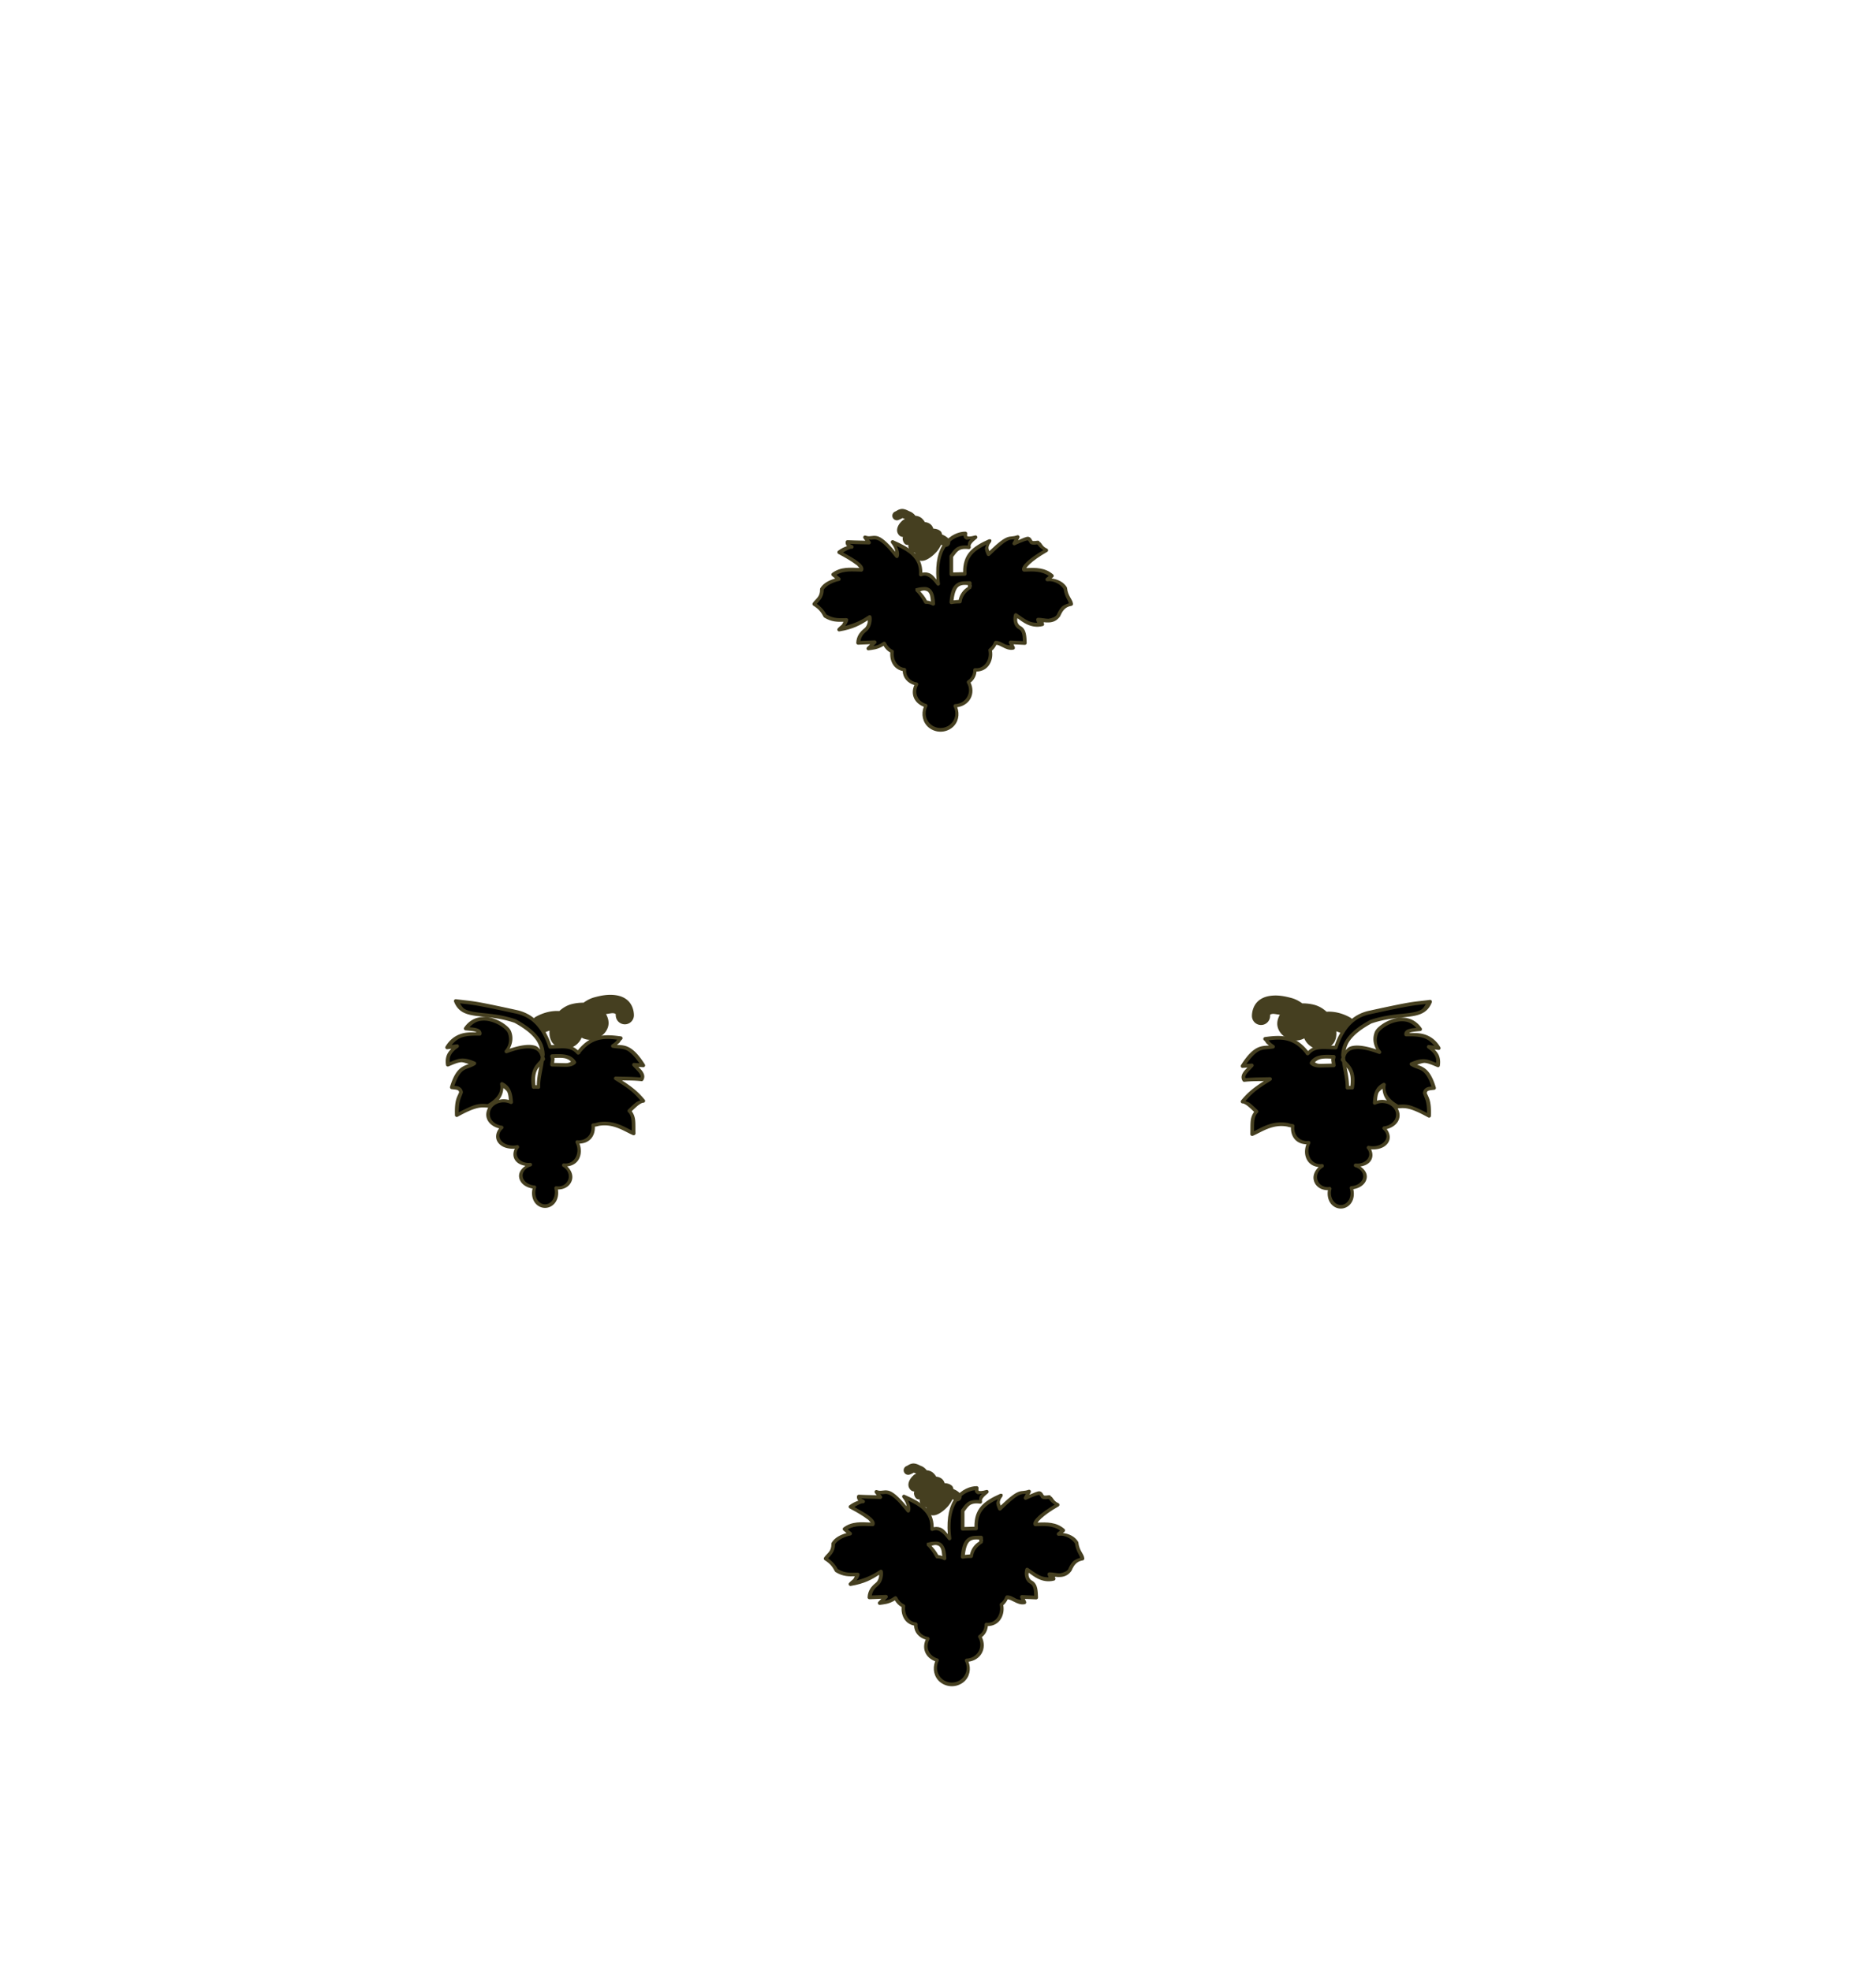 <?xml version="1.0" encoding="UTF-8" standalone="no"?>
<!-- Created with Inkscape (http://www.inkscape.org/) -->

<svg
   version="1.1"
   id="svg1"
   width="413"
   height="434"
   viewBox="0 0 413 434"
   sodipodi:docname="grapes.svg"
   inkscape:version="1.3.2 (091e20ef0f, 2023-11-25)"
   xmlns:inkscape="http://www.inkscape.org/namespaces/inkscape"
   xmlns:sodipodi="http://sodipodi.sourceforge.net/DTD/sodipodi-0.dtd"
   xmlns:xlink="http://www.w3.org/1999/xlink"
   xmlns="http://www.w3.org/2000/svg"
   xmlns:svg="http://www.w3.org/2000/svg">
  <defs
     id="defs1">
    <linearGradient
       id="swatch9"
       inkscape:swatch="solid">
      <stop
         style="stop-color:#000000;stop-opacity:1;"
         offset="0"
         id="stop9" />
    </linearGradient>
    <inkscape:path-effect
       effect="bspline"
       id="path-effect2"
       is_visible="true"
       lpeversion="1.3"
       weight="33.333"
       steps="2"
       helper_size="0"
       apply_no_weight="true"
       apply_with_weight="true"
       only_selected="false"
       uniform="false" />
    <clipPath
       clipPathUnits="userSpaceOnUse"
       id="clipPath4">
      <g
         id="g5">
        <g
           inkscape:label="Clip"
           id="use4"
           clip-path="url(#clipPath4)">
          <g
             id="g34"
             inkscape:label="g2941">
            <path
               style="display:inline;opacity:1;fill:none;fill-opacity:0.12;fill-rule:nonzero;stroke:#471d1d;stroke-width:0.5;stroke-linecap:round;stroke-linejoin:round;stroke-dasharray:none;stroke-dashoffset:0;stroke-opacity:1"
               d="m 294.559,155.551 c -5.711,-5.597 -5.952,-5.939 -7.363,-9.118 -1.015,-2.251 -1.032,-8.372 -0.217,-11.116 1.114,-3.703 0.91,-5.197 9.623,-13.841 0.635,0.381 -0.517,0.714 1.256,2.327 3.585,3.26 6.369,10.238 6.521,12.041 0.219,3.778 0.32,5.948 -0.198,8.832 -0.507,2.406 -2.889,6.656 -5.186,7.904 -1.868,1.015 -2.25,1.349 -4.437,2.972 z"
               id="path33"
               sodipodi:nodetypes="ccccsccscc"
               inkscape:label="Outer cut" />
            <path
               style="display:inline;opacity:1;fill:none;fill-opacity:0;fill-rule:nonzero;stroke:#471d1d;stroke-width:0.5;stroke-linejoin:round;stroke-dasharray:none;stroke-dashoffset:0;stroke-opacity:1"
               d="m 295.548,152.453 c -0.736,-0.604 -2.312,-1.977 -3.078,-2.993 -1.772,-2.35 -2.872,-6.625 -2.928,-7.043 -0.234,-2.702 -0.242,-1.894 0.14,-4.596 1.868,-6.348 3.223,-10.556 7.861,-14.323 l -2.022,1.881 c 0.711,0.688 1.157,1.837 2.861,2.029 0.767,0.267 2.2,1.214 3.757,8.832 0.491,2.454 0.44,4.134 0.264,6.262 0.077,0.132 -0.07,3.139 -3.924,7.053 -1.866,0.591 -1.942,1.852 -2.931,2.9 z"
               id="path34"
               sodipodi:nodetypes="cscccccccccc"
               inkscape:label="Inner cut" />
          </g>
        </g>
      </g>
    </clipPath>
  </defs>
  <sodipodi:namedview
     id="namedview1"
     pagecolor="#ffffff"
     bordercolor="#ffffff"
     borderopacity="1"
     inkscape:showpageshadow="0"
     inkscape:pageopacity="0"
     inkscape:pagecheckerboard="0"
     inkscape:deskcolor="#505050"
     inkscape:zoom="2"
     inkscape:cx="126.25"
     inkscape:cy="156"
     inkscape:window-width="2560"
     inkscape:window-height="1368"
     inkscape:window-x="0"
     inkscape:window-y="0"
     inkscape:window-maximized="1"
     inkscape:current-layer="layer3"
     showguides="false" />
  <g
     inkscape:groupmode="layer"
     id="layer3"
     inkscape:label="SVG"
     inkscape:highlight-color="#ffffff"
     style="display:inline">
    <g
       id="g14"
       inkscape:label="Grapes top/bottom"
       style="display:inline;fill:#000000"
       transform="translate(-1.5215876e-6)">
      <g
         id="g141"
         inkscape:label="Top (reference)"
         style="display:inline">
        <g
           id="path180"
           inkscape:label="Grape"
           style="display:inline">
          <path
             style="color:#000000;display:inline;stroke-linecap:round;stroke-linejoin:round;-inkscape-stroke:none"
             d="m 203.829,132.568 c 0.584,-0.025 1.147,0.127 1.62,0.389 -0.212,-4.321 -2.051,-3.18 -3.607,-3.123 0.634,0.61 1.349,1.492 1.987,2.734 z m 14.016,-13.451 c -1.068,1.37 -0.512,2.137 -0.219,2.923 4.942,-4.849 4.287,-3.042 6.431,-3.8 l -0.767,1.425 c 3.75,-1.771 3.107,-0.97 3.654,-0.438 0.107,0.646 0.489,0.085 1.453,0.292 0.809,0.359 0.585,1.06 1.945,1.644 -3.547,2.011 -5.246,3.854 -4.896,4.312 2.181,-0.099 4.333,-0.256 6.139,1.315 l -1.023,0.804 c 1.473,-0.238 3.199,0.661 3.946,1.9 0.224,1.946 1.211,2.611 1.315,3.508 -1.723,0.261 -2.362,1.524 -2.777,2.485 -1.324,1.854 -3.064,0.936 -4.531,0.95 0.379,1.334 0.397,0.383 0.95,1.023 -2.495,0.62 -4.19,-0.926 -5.846,-2.046 -0.18,0.594 -0.302,2.158 0.889,2.795 1.076,0.575 1.056,2.018 1.121,3.38 l -3.142,-0.146 0.548,1.206 c -1.503,0.288 -2.654,-1.165 -3.819,-1.14 -0.265,0.713 -0.681,1.261 -1.225,1.636 0.243,1.122 -5.8e-4,2.314 -0.663,3.185 -0.662,0.87 -1.656,1.305 -2.664,1.189 0.019,1.101 -0.525,2.105 -1.431,2.672 0.635,1.077 0.655,2.384 0.052,3.458 -0.602,1.074 -1.736,1.753 -2.973,1.787 0.802,1.522 0.405,3.384 -0.942,4.463 -1.348,1.079 -3.278,1.079 -4.625,0 -1.348,-1.079 -1.744,-2.941 -0.953,-4.509 -0.997,-0.286 -1.816,-0.965 -2.214,-1.878 -0.398,-0.913 -0.33,-1.955 0.182,-2.85 -1.635,-0.227 -2.804,-1.633 -2.654,-3.194 -0.857,-0.07 -1.622,-0.546 -2.132,-1.309 -0.51,-0.763 -0.715,-1.743 -0.59,-2.688 -0.752,-0.334 -1.344,-0.969 -1.731,-1.774 -1.474,1.073 -2.421,0.945 -3.481,1.099 l 1.388,-1.388 -3.654,0.146 c 0.065,-1.362 0.713,-2.148 1.669,-2.905 0.897,-0.71 1.004,-2.217 0.889,-2.795 -1.656,1.121 -3.351,2.228 -6.723,2.777 0.553,-0.64 1.229,-0.785 1.608,-2.119 -1.466,-0.015 -2.841,0.246 -4.677,-0.877 -0.457,-0.877 -0.996,-1.754 -2.412,-2.631 0.609,-0.897 1.713,-1.343 1.681,-3.289 0.747,-1.239 2.4,-1.919 3.727,-2.192 l -1.242,-1.023 c 1.933,-1.444 4.094,-1.059 6.212,-1.023 0.35,-0.696 -1.349,-2.007 -4.896,-3.873 0.958,-0.719 1.998,-1.233 2.777,-1.169 -0.644,-0.28 -1.057,-0.45 -0.95,-1.096 0.973,0.049 1.541,0.098 4.75,0.146 l -0.877,-1.169 c 2.03,0.772 2.365,-1.848 7.015,4.165 0.293,-0.786 0.118,-1.773 -0.95,-3.142 3.379,1.492 6.472,3.18 6.218,7.185 1.454,-0.624 2.753,0.568 3.816,2.043 -1.129,-8.593 3.434,-11.099 5.994,-11.11 -0.177,0.907 0.207,1.427 2.222,0.827 -0.841,0.696 -1.682,1.392 -1.447,2.222 -2.668,-0.328 -3.033,0.988 -3.876,1.964 l 3e-5,3.979 2.956,-0.074 c -0.258,-4.024 1.512,-5.214 5.455,-7.254 z m -4.344,9.245 c -1.765,0.105 -3.732,-0.499 -4.067,4.264 0.787,-0.174 1.677,-0.153 1.883,-0.158 0.143,-1.323 3.018,-3.804 2.585,-3.425 z"
             id="path28"
             sodipodi:nodetypes="ccccccccccccccccccccscccccsccscsscsccscccccscccccccccccccccccccccccccccccc" />
          <path
             style="color:#000000;display:inline;fill:#453f20;stroke-linecap:round;stroke-linejoin:round;-inkscape-stroke:none"
             d="m 212.533,117.055 c -1.409,0.006 -3.298,0.69 -4.695,2.492 -1.27,1.637 -1.963,4.336 -1.674,8.066 -0.375,-0.431 -0.724,-0.913 -1.17,-1.195 -0.576,-0.364 -1.253,-0.464 -1.939,-0.33 -0.013,-1.854 -0.674,-3.316 -1.801,-4.391 -1.229,-1.171 -2.886,-1.976 -4.586,-2.727 -0.38,-0.166 -0.73,0.284 -0.477,0.611 0.637,0.817 0.848,1.402 0.912,1.908 -1.861,-2.255 -3.104,-3.251 -4.055,-3.451 -0.539,-0.113 -0.981,-0.033 -1.354,0.008 -0.372,0.041 -0.677,0.058 -1.111,-0.107 -0.374,-0.143 -0.703,0.292 -0.463,0.613 l 0.377,0.504 c -1.96,-0.04 -3.102,-0.079 -3.91,-0.119 -0.203,-0.01 -0.381,0.134 -0.414,0.334 -0.064,0.388 0.072,0.746 0.297,0.984 -0.661,0.211 -1.329,0.543 -1.971,1.025 -0.235,0.177 -0.205,0.537 0.055,0.674 1.763,0.927 3.062,1.717 3.85,2.336 0.343,0.148 0.564,0.573 0.797,0.778 -1.956,-0.071 -4.087,-0.332 -6.016,1.109 -0.207,0.156 -0.214,0.464 -0.014,0.629 l 0.697,0.574 c -1.233,0.356 -2.562,0.95 -3.271,2.127 -0.038,0.064 -0.058,0.138 -0.057,0.213 0.015,0.897 -0.21,1.377 -0.52,1.791 -0.309,0.414 -0.741,0.75 -1.092,1.266 -0.128,0.188 -0.074,0.444 0.119,0.564 1.353,0.838 1.82,1.617 2.268,2.477 0.034,0.064 0.084,0.118 0.146,0.156 1.651,1.01 2.98,0.953 4.223,0.928 -0.116,0.214 -0.217,0.504 -0.357,0.643 -0.249,0.247 -0.571,0.453 -0.891,0.822 -0.244,0.283 -0.002,0.716 0.367,0.656 3.034,-0.494 4.724,-1.467 6.234,-2.459 -0.009,0.198 0.022,0.323 -0.029,0.545 -0.111,0.481 -0.337,0.95 -0.684,1.225 -0.993,0.786 -1.747,1.718 -1.818,3.199 -0.011,0.234 0.18,0.426 0.414,0.418 l 2.633,-0.105 -0.666,0.666 c -0.271,0.273 -0.039,0.733 0.342,0.678 0.904,-0.132 1.946,-0.163 3.285,-0.996 0.37,0.629 0.863,1.144 1.482,1.482 -0.071,0.954 0.121,1.921 0.643,2.703 0.501,0.75 1.262,1.208 2.102,1.377 0.015,1.482 1.09,2.667 2.559,3.078 -0.402,0.914 -0.487,1.926 -0.09,2.836 0.404,0.927 1.217,1.581 2.172,1.943 -0.626,1.642 -0.269,3.49 1.111,4.596 1.493,1.195 3.632,1.195 5.125,0 1.362,-1.091 1.712,-2.9 1.111,-4.494 1.204,-0.167 2.304,-0.801 2.904,-1.871 0.618,-1.102 0.578,-2.413 0.029,-3.549 0.767,-0.589 1.23,-1.455 1.314,-2.436 1.019,-0.003 2.008,-0.42 2.668,-1.287 0.702,-0.922 0.938,-2.143 0.736,-3.318 0.41,-0.334 0.723,-0.782 0.971,-1.295 0.398,0.037 0.874,0.267 1.459,0.572 0.638,0.333 1.405,0.681 2.297,0.51 0.255,-0.049 0.396,-0.323 0.289,-0.559 l -0.277,-0.609 2.488,0.115 c 0.235,0.011 0.429,-0.183 0.418,-0.418 -0.032,-0.672 -0.04,-1.393 -0.191,-2.057 -0.152,-0.664 -0.479,-1.304 -1.141,-1.658 -0.47,-0.252 -0.67,-0.664 -0.752,-1.129 -0.042,-0.237 0.012,-0.396 0.029,-0.611 0.652,0.462 1.301,0.964 2.082,1.336 0.998,0.476 2.162,0.731 3.506,0.396 0.29,-0.071 0.403,-0.424 0.207,-0.65 -0.132,-0.153 0.048,-0.165 0.14,-0.189 0.479,0.064 0.377,0.046 0.928,0.043 0.862,-0.004 1.807,-0.312 2.535,-1.332 0.093,-0.132 0.327,-0.872 0.869,-1.467 0.376,-0.413 0.868,-0.738 1.643,-0.855 0.213,-0.032 0.363,-0.227 0.338,-0.441 -0.068,-0.581 -0.383,-1.004 -0.66,-1.506 -0.277,-0.502 -0.551,-1.088 -0.656,-2 -0.006,-0.057 -0.025,-0.113 -0.055,-0.162 -0.674,-1.118 -1.998,-1.767 -3.352,-1.92 l 0.334,-0.262 c 0.198,-0.156 0.204,-0.453 0.014,-0.617 -1.79,-1.557 -3.896,-1.498 -5.924,-1.406 0.137,-0.217 0.396,-0.527 0.783,-0.889 0.791,-0.739 2.082,-1.688 3.834,-2.682 0.289,-0.163 0.266,-0.587 -0.039,-0.717 -0.599,-0.257 -0.864,-0.589 -1.098,-0.912 -0.117,-0.162 -0.219,-0.324 -0.371,-0.477 -0.037,-0.037 -0.115,-0.035 -0.162,-0.068 -0.073,-0.275 -0.2,-0.28 -0.479,-0.289 -0.131,0.014 -0.298,0.045 -0.492,0.065 -0.195,0.02 -0.406,0.022 -0.521,0 -0.103,0.002 -0.099,-0.111 -0.154,-0.174 -0.073,-0.071 -0.113,-0.166 -0.213,-0.328 -0.1,-0.162 -0.34,-0.389 -0.645,-0.426 -0.42,-0.051 -1.358,0.394 -2.238,0.77 l 0.283,-0.525 c 0.173,-0.322 -0.141,-0.689 -0.486,-0.566 -1.898,0.671 -1.758,-0.701 -6.111,3.469 -0.07,-0.186 -0.173,-0.39 -0.189,-0.57 -0.033,-0.36 0.046,-0.769 0.537,-1.398 0.065,-0.125 0.045,-0.07 0.086,-0.246 0.105,-0.454 -0.443,-0.412 -0.562,-0.365 -1.71,0.755 -3.193,1.571 -4.232,2.766 -0.962,1.105 -1.447,2.584 -1.416,4.463 l -2.201,0.057 v -3.424 c 0.4,-0.489 0.688,-0.984 1.098,-1.301 0.446,-0.345 1.063,-0.568 2.33,-0.412 0.284,0.035 0.511,-0.231 0.434,-0.506 -0.075,-0.267 0.005,-0.495 0.25,-0.807 0.245,-0.312 0.646,-0.65 1.066,-0.998 0.335,-0.278 0.048,-0.815 -0.369,-0.691 -0.971,0.289 -1.498,0.25 -1.635,0.18 -0.068,-0.035 -0.076,-0.049 -0.096,-0.127 -0.02,-0.079 -0.022,-0.227 0.016,-0.42 0.048,-0.248 -0.142,-0.478 -0.395,-0.477 z m -0.395,0.898 c -0.059,0.411 0.18,0.624 0.502,0.836 0.23,0.151 0.722,-0.041 1.061,-0.059 -0.126,0.125 -0.28,0.229 -0.387,0.365 -0.219,0.28 -0.218,0.659 -0.26,1.018 -1.201,-0.089 -2.05,0.132 -2.611,0.566 -0.615,0.475 -0.931,1.083 -1.312,1.525 -0.062,0.073 -0.096,0.166 -0.096,0.262 v 3.979 c -2.7e-4,0.225 0.185,0.406 0.41,0.4 l 2.955,-0.074 c 0.227,-0.006 0.403,-0.199 0.389,-0.426 -0.125,-1.951 0.357,-3.258 1.266,-4.303 0.737,-0.847 1.84,-1.502 3.098,-2.119 -0.091,0.301 -0.35,0.649 -0.326,0.91 0.051,0.562 0.294,0.99 0.426,1.346 0.101,0.271 0.447,0.349 0.654,0.146 3.934,-3.861 4.321,-3.492 5.418,-3.568 l -0.387,0.717 c -0.186,0.341 0.173,0.72 0.523,0.553 1.862,-0.879 2.665,-1.066 2.809,-1.049 0.08,0.075 0.201,0.237 0.295,0.348 0.054,0.179 0.132,0.317 0.264,0.412 0.132,0.095 0.267,0.135 0.398,0.16 0.262,0.05 0.523,0.033 0.752,0.01 0.151,-0.015 0.232,-0.029 0.328,-0.043 0.081,0.054 0.009,-0.015 0.158,0.107 0.069,0.057 0.16,0.201 0.289,0.379 0.169,0.234 0.582,0.51 0.941,0.777 -1.5,0.893 -2.774,1.771 -3.535,2.48 -0.429,0.4 -0.741,0.753 -0.938,1.072 -0.099,0.16 -0.171,0.311 -0.205,0.48 -0.034,0.169 -0.021,0.386 0.109,0.557 0.08,0.104 0.205,0.162 0.336,0.156 2.01,-0.091 3.844,-0.162 5.432,0.949 l -0.58,0.455 c -0.323,0.255 -0.096,0.773 0.311,0.709 1.267,-0.205 2.885,0.633 3.537,1.711 0.137,0.922 0.42,1.631 0.697,2.135 0.246,0.446 0.383,0.724 0.467,1 -0.669,0.204 -1.299,0.463 -1.678,0.879 -0.478,0.524 -0.759,1.125 -0.971,1.615 -0.222,0.463 -1.111,0.82 -1.846,0.924 -0.706,0.004 -1.502,-0.223 -2.32,-0.215 -0.263,0.003 -0.452,0.254 -0.381,0.508 0.08,0.28 0.145,0.435 0.219,0.588 -0.697,-0.002 -1.35,-0.118 -1.951,-0.404 -0.887,-0.422 -1.708,-1.074 -2.555,-1.646 -0.223,-0.151 -0.529,-0.043 -0.607,0.215 -0.111,0.366 -0.192,0.944 -0.082,1.568 0.11,0.624 0.444,1.31 1.164,1.695 0.414,0.222 0.615,0.591 0.738,1.133 0.095,0.417 0.109,0.951 0.133,1.475 l -2.686,-0.125 c -0.298,-0.014 -0.506,0.292 -0.383,0.564 l 0.227,0.5 c -0.385,-0.061 -0.767,-0.078 -1.164,-0.285 -0.605,-0.316 -1.227,-0.729 -1.979,-0.713 -0.163,0.004 -0.308,0.107 -0.365,0.26 -0.24,0.647 -0.604,1.12 -1.076,1.445 -0.134,0.092 -0.198,0.256 -0.164,0.414 0.219,1.01 -0.006,2.092 -0.59,2.859 -0.584,0.768 -1.436,1.133 -2.301,1.033 -0.24,-0.027 -0.449,0.163 -0.445,0.404 0.017,0.965 -0.455,1.832 -1.242,2.324 -0.184,0.115 -0.243,0.356 -0.133,0.543 0.565,0.958 0.579,2.109 0.047,3.059 -0.533,0.95 -1.538,1.553 -2.635,1.582 -0.297,0.008 -0.481,0.326 -0.342,0.588 0.714,1.355 0.362,3.001 -0.84,3.963 -1.202,0.962 -2.923,0.962 -4.125,0 -1.202,-0.962 -1.555,-2.609 -0.846,-4.016 0.113,-0.224 -0.005,-0.495 -0.246,-0.564 -0.891,-0.256 -1.61,-0.858 -1.957,-1.654 -0.347,-0.796 -0.291,-1.7 0.162,-2.492 0.139,-0.245 -0.012,-0.554 -0.291,-0.594 -1.438,-0.2 -2.441,-1.418 -2.312,-2.76 0.022,-0.222 -0.143,-0.419 -0.365,-0.438 -0.73,-0.06 -1.383,-0.458 -1.832,-1.131 -0.449,-0.673 -0.639,-1.561 -0.525,-2.414 0.023,-0.176 -0.072,-0.346 -0.234,-0.418 -0.651,-0.289 -1.179,-0.847 -1.533,-1.582 -0.108,-0.225 -0.394,-0.297 -0.596,-0.15 -0.871,0.634 -1.513,0.798 -2.139,0.883 l 0.564,-0.564 c 0.259,-0.257 0.066,-0.699 -0.299,-0.684 l -3.111,0.125 c 0.169,-0.923 0.606,-1.548 1.391,-2.17 0.55,-0.436 0.827,-1.076 0.965,-1.67 0.138,-0.594 0.144,-1.14 0.068,-1.518 -0.056,-0.281 -0.381,-0.413 -0.617,-0.252 -1.362,0.921 -2.913,1.73 -5.189,2.312 0.256,-0.304 0.517,-0.627 0.684,-1.215 0.072,-0.254 -0.117,-0.507 -0.381,-0.51 -1.497,-0.015 -2.712,0.217 -4.414,-0.799 -0.407,-0.762 -1.017,-1.568 -2.117,-2.352 0.252,-0.292 0.536,-0.562 0.84,-0.969 0.387,-0.519 0.697,-1.234 0.68,-2.283 l -0.059,0.213 c 0.646,-1.071 2.202,-1.747 3.465,-2.008 0.328,-0.069 0.431,-0.485 0.174,-0.699 l -0.779,-0.643 c 1.671,-0.969 3.513,-0.729 5.488,-0.695 0.153,0.002 0.295,-0.084 0.363,-0.221 0.168,-0.335 0.064,-0.725 -0.143,-1.037 -0.206,-0.312 -0.522,-0.616 -0.953,-0.955 -0.717,-0.563 -1.947,-1.266 -3.303,-2.008 0.703,-0.419 1.456,-0.858 1.891,-0.822 0.45,0.036 0.606,-0.585 0.191,-0.766 -0.3,-0.13 -0.497,-0.234 -0.598,-0.314 0.817,0.043 1.378,0.088 4.232,0.131 0.333,0.005 0.527,-0.375 0.326,-0.641 l -0.338,-0.451 c 0.151,-0.002 0.35,0.065 0.482,0.051 0.407,-0.045 0.722,-0.099 1.102,-0.019 0.759,0.16 1.951,0.92 4.256,3.9 0.192,0.248 0.582,0.189 0.691,-0.105 0.246,-0.661 0.051,-1.479 -0.389,-2.377 1.244,0.596 2.413,1.228 3.26,2.035 1.099,1.047 1.743,2.324 1.623,4.221 -0.018,0.297 0.283,0.51 0.557,0.393 0.602,-0.258 1.118,-0.153 1.684,0.205 0.566,0.358 1.135,0.989 1.65,1.705 0.244,0.337 0.775,0.125 0.721,-0.287 -0.555,-4.223 0.291,-6.873 1.533,-8.475 1.118,-1.442 2.547,-1.973 3.668,-2.084 z m 1.338,10.01 c -0.828,0.049 -1.847,-0.109 -2.754,0.441 -0.907,0.55 -1.516,1.756 -1.688,4.193 -0.019,0.267 0.223,0.477 0.484,0.42 0.718,-0.159 1.542,-0.143 1.807,-0.15 0.2,-0.004 0.366,-0.156 0.389,-0.355 0.15,-1.252 0.879,-2.072 1.838,-2.777 0.156,-0.029 0.28,-0.147 0.316,-0.301 0.052,-0.352 0.028,-0.705 0.031,-1.059 0.008,-0.235 -0.189,-0.426 -0.424,-0.412 z m -0.391,0.859 -0.012,0.43 c -0.972,0.546 -1.768,1.601 -2.023,2.838 -0.197,1.4e-4 -0.646,0.049 -1.129,0.098 0.209,-1.874 0.671,-2.767 1.217,-3.098 0.59,-0.358 1.287,-0.338 1.947,-0.268 z m -10.092,0.455 c -0.508,0.025 -0.989,0.173 -1.471,0.283 -0.013,0.06 0.006,0.518 0.022,0.566 0.625,0.578 1.31,1.42 1.928,2.623 0.071,0.139 0.217,0.224 0.373,0.217 0.504,-0.022 0.998,0.112 1.41,0.34 0.274,0.15 0.606,-0.057 0.592,-0.369 -0.054,-1.109 -0.21,-1.893 -0.469,-2.465 -0.259,-0.572 -0.652,-0.934 -1.09,-1.094 -0.417,-0.179 -0.858,-0.114 -1.295,-0.102 z m 1.021,0.852 c 0.242,0.083 0.441,0.247 0.635,0.674 0.146,0.322 0.227,0.974 0.301,1.639 -0.288,-0.092 -0.565,-0.198 -0.879,-0.211 -0.476,-0.888 -0.991,-1.477 -1.498,-2.031 0.745,-0.254 0.939,-0.242 1.441,-0.07 z"
             id="path29"
             sodipodi:nodetypes="cscscscccscccccccccsccccccscccccscccsscccccccsccscsscsccsccscccccssscscccccsccsccccccsccsscccscssccccccccscccscccccssccccscscsccccccscscccccccssccsscsssccccccscscccccsccsssccccscccccccccsccssscsccccsccccccccsscccccccscccccccsscccccccccsccsccsccsccccscccccccccccccccccccsccscsssccss" />
        </g>
        <path
           style="color:#000000;display:inline;fill:#453f20;stroke-linecap:round;stroke-linejoin:round;-inkscape-stroke:none"
           d="m 198.227,112.105 c -0.63,0.151 -0.771,0.375 -1.148,0.523 a 1,1 0 0 0 -0.566,1.295 1,1 0 0 0 1.297,0.566 c 0.642,-0.252 0.952,-0.456 0.883,-0.439 -0.056,0.013 0.162,0.081 0.518,0.25 -0.133,0.091 -0.313,0.123 -0.434,0.225 -0.497,0.416 -0.903,0.89 -1.135,1.48 -0.116,0.295 -0.193,0.637 -0.125,1.029 0.069,0.392 0.338,0.804 0.686,1.031 0.182,0.119 0.394,0.121 0.594,0.186 -0.016,0.089 -0.072,0.152 -0.076,0.248 -0.015,0.4 0.129,0.862 0.418,1.193 0.263,0.302 0.57,0.281 0.863,0.311 -0.005,0.041 -0.037,0.061 -0.039,0.104 -0.028,0.464 0.22,1.031 0.611,1.334 0.261,0.202 0.576,0.232 0.881,0.291 -0.002,0.012 -0.01,0.021 -0.012,0.033 -0.056,0.379 -0.034,0.954 0.443,1.363 0.405,0.348 0.929,0.398 1.318,0.34 0.39,-0.058 0.724,-0.202 1.053,-0.383 0.658,-0.361 1.298,-0.896 1.869,-1.514 0.45,-0.486 0.776,-1.049 1.068,-1.621 0.088,0.076 0.156,0.005 0.254,0.117 a 1,1 0 0 0 1.41,0.094 1,1 0 0 0 0.094,-1.41 c -0.444,-0.508 -0.975,-0.836 -1.525,-1.037 -0.099,-0.246 -0.125,-0.514 -0.322,-0.705 -0.471,-0.455 -1.052,-0.582 -1.637,-0.609 -0.133,-0.426 -0.373,-0.821 -0.797,-1.092 -0.339,-0.217 -0.702,-0.313 -1.064,-0.35 -0.216,-0.354 -0.473,-0.7 -0.846,-0.969 -0.384,-0.276 -0.812,-0.392 -1.24,-0.432 -0.332,-0.429 -0.761,-0.793 -1.338,-0.986 -0.743,-0.384 -1.353,-0.611 -1.955,-0.467 z"
           id="path183" />
      </g>
      <g
         id="g140"
         inkscape:label="Bottom"
         transform="translate(2.495,210.172)"
         style="display:inline">
        <use
           x="0"
           y="0"
           xlink:href="#path180"
           id="use139"
           style="display:inline" />
        <use
           x="0"
           y="0"
           xlink:href="#path183"
           id="use140"
           style="display:inline" />
      </g>
    </g>
    <g
       id="g13"
       inkscape:label="Grapes left/right"
       style="display:inline"
       transform="translate(-1.5215876e-6)">
      <g
         id="g181"
         inkscape:label="Left (reference)">
        <path
           style="color:#000000;fill:#453f20;stroke-linecap:round;stroke-linejoin:round;-inkscape-stroke:none"
           d="m 133.166,219.117 c -0.82,0.099 -1.594,0.283 -2.297,0.473 -0.941,0.254 -1.711,0.685 -2.393,1.184 -0.823,-0.003 -1.685,0.075 -2.607,0.312 -1.118,0.288 -1.999,0.86 -2.742,1.531 -1.549,-0.103 -3.308,0.245 -5.129,1.234 a 2,2 0 0 0 -0.803,2.713 2,2 0 0 0 2.713,0.801 c 0.41,-0.223 0.73,-0.311 1.076,-0.438 -0.057,0.801 0.005,1.61 0.457,2.4 0.605,1.057 2.117,1.797 3.416,1.6 1.429,-0.217 2.677,-1.179 3.178,-2.451 0.997,0.534 2.257,0.657 3.352,0.201 1.159,-0.483 2.13,-1.406 2.475,-2.594 0.282,-0.972 0.022,-1.961 -0.449,-2.801 0.597,-0.073 1.299,-0.244 1.652,-0.184 0.338,0.057 0.442,0.147 0.441,0.146 -8.3e-4,-8.3e-4 0.045,-0.046 0.051,0.328 a 2,2 0 0 0 2.033,1.967 2,2 0 0 0 1.967,-2.033 c -0.019,-1.157 -0.443,-2.307 -1.211,-3.08 -0.768,-0.773 -1.729,-1.122 -2.611,-1.271 -0.882,-0.15 -1.748,-0.138 -2.568,-0.039 z"
           id="path75" />
        <g
           id="path77"
           inkscape:label="Grape">
          <path
             style="color:#000000;fill:#000000;stroke-linecap:round;stroke-linejoin:round;-inkscape-stroke:none"
             d="m 127.285,231.818 c 0.088,-0.046 0.123,-0.141 0.163,-0.234 2.855,-3.644 5.91,-3.446 9.208,-2.996 -0.643,0.549 -0.285,0.746 -1.736,1.724 2.135,0.41 3.658,-0.524 6.705,4.269 l -2.046,-0.146 c 0.972,1.072 2.369,2.144 1.681,3.215 -2.203,-0.225 -3.849,-0.171 -5.7,-0.219 3.663,2.256 4.444,3.018 6.065,4.969 -0.767,-0.038 -1.923,1.092 -3.069,2.192 1.16,1.137 0.864,2.901 0.95,4.969 -1.858,-0.787 -4.373,-2.696 -7.826,-2.047 -0.38,0.132 -0.703,0.206 -1.09,0.243 0.137,1.005 -0.151,2.02 -0.831,2.746 -0.68,0.726 -1.667,1.071 -2.677,0.958 0.599,1.123 0.596,2.547 -0.041,3.633 -0.637,1.086 -1.779,1.614 -2.918,1.46 1.179,0.679 1.779,2.021 1.371,3.261 -0.408,1.24 -1.697,1.994 -3.053,1.779 0.344,1.256 -0.027,2.639 -0.949,3.41 -0.922,0.771 -2.172,0.745 -3.07,-0.064 -0.897,-0.808 -1.225,-2.205 -0.777,-3.521 -1.449,-0.085 -2.713,-0.972 -2.948,-2.182 -0.235,-1.21 0.629,-2.382 2.026,-2.8 -1.163,0.125 -2.321,-0.316 -2.941,-1.158 -0.62,-0.842 -0.579,-1.918 0.104,-2.742 -1.468,0.323 -3.054,-0.137 -3.853,-1.135 -0.798,-0.998 -0.605,-2.282 0.4,-3.148 -1.426,-0.182 -2.545,-1.043 -2.897,-2.208 -0.351,-1.165 0.135,-2.402 1.23,-3.126 1.095,-0.724 2.579,-0.791 3.754,-0.233 -0.112,-1.582 -0.331,-3.198 -2.027,-4.015 0.496,2.755 -2.069,4.255 -2.996,4.823 -1.56,-0.12 -2.746,-0.303 -6.942,2.046 -0.122,-3.58 0.532,-3.799 0.95,-5.042 -0.131,-1.054 -1.174,-0.968 -2.046,-1.096 1.505,-4.997 3.289,-4.135 4.969,-5.262 -2.607,-1.144 -3.52,-0.684 -5.846,0.292 -0.182,-1.184 -0.055,-2.696 2.046,-4.092 l -2.192,0.292 c 1.832,-3.048 4.561,-3.023 7.162,-2.996 0.165,-0.913 -1.503,-1.023 -3.069,-1.169 3.095,-4.466 8.984,-0.838 9.61,0.767 0.626,1.605 0.317,3.124 -0.653,4.278 6.268,-2.358 7.854,-0.427 8.114,1.669 -0.72,1.291 -2.758,1.833 -2.11,6.16 0.335,-0.031 0.686,-0.018 1.034,0.001 -0.115,-4.868 4.443,-9.325 -5.105,-14.52 -6.786,-2.327 -11.485,-0.271 -13.081,-4.421 4.17,0.543 3.011,0.128 13.377,2.394 3.364,0.736 5.893,3.09 7.39,7.709 2.697,-0.015 4.575,-0.525 6.182,1.311 z m -5.592,1.35 c -0.053,0.462 -0.124,0.878 -0.157,1.259 l 2.895,0.07 c 1.013,0.017 1.62,-0.192 1.998,-0.58 -0.979,-1.655 -3.234,-1.422 -4.883,-1.378 0.025,0.209 0.106,0.417 0.147,0.629 z"
             id="path26" />
          <path
             style="color:#000000;fill:#453f20;stroke-linecap:round;stroke-linejoin:round;-inkscape-stroke:none"
             d="m 100.387,220.006 a 0.4,0.4 0 0 0 -0.424,0.541 c 0.427,1.109 1.096,1.852 1.941,2.32 0.845,0.468 1.843,0.676 2.973,0.826 2.252,0.299 5.063,0.372 8.381,1.504 2.331,1.273 3.784,2.488 4.648,3.643 0.573,0.766 0.842,1.503 1.006,2.238 -0.288,-0.288 -0.531,-0.609 -0.979,-0.775 -1.219,-0.452 -3.114,-0.26 -5.744,0.613 0.61,-1.135 0.862,-2.441 0.322,-3.826 -0.215,-0.552 -0.745,-1.081 -1.471,-1.604 -0.725,-0.523 -1.651,-1.005 -2.672,-1.295 -1.021,-0.289 -2.138,-0.385 -3.223,-0.1 -1.084,0.286 -2.125,0.962 -2.947,2.148 a 0.4,0.4 0 0 0 0.293,0.627 c 0.787,0.073 1.586,0.142 2.115,0.285 0.164,0.044 0.232,0.096 0.33,0.146 -1.101,-0.003 -2.229,-0.028 -3.324,0.301 -1.315,0.395 -2.558,1.228 -3.52,2.828 a 0.4,0.4 0 0 0 0.395,0.604 l 0.871,-0.117 c -0.449,0.464 -0.799,0.936 -0.982,1.408 -0.305,0.785 -0.286,1.541 -0.189,2.172 a 0.4,0.4 0 0 0 0.549,0.309 c 1.167,-0.489 1.947,-0.827 2.709,-0.912 0.473,-0.053 1.15,0.214 1.754,0.383 -0.503,0.187 -0.972,0.344 -1.539,0.713 -0.937,0.61 -1.817,1.756 -2.584,4.303 a 0.4,0.4 0 0 0 0.324,0.51 c 0.471,0.069 0.935,0.087 1.234,0.186 0.278,0.091 0.381,0.199 0.438,0.523 -0.39,1.041 -1.034,1.565 -0.916,5.047 a 0.4,0.4 0 0 0 0.594,0.336 c 2.08,-1.165 3.396,-1.688 4.355,-1.908 0.959,-0.22 1.574,-0.149 2.361,-0.088 a 0.4,0.4 0 0 0 0.006,-0.002 c -0.373,0.706 -0.556,1.48 -0.318,2.268 0.355,1.177 1.435,1.963 2.736,2.293 -0.754,0.966 -0.962,2.208 -0.17,3.199 0.799,0.999 2.21,1.372 3.613,1.256 -0.402,0.855 -0.454,1.819 0.127,2.607 0.511,0.694 1.336,1.03 2.217,1.18 -0.924,0.646 -1.582,1.546 -1.373,2.619 0.255,1.311 1.514,2.149 2.939,2.373 -0.311,1.334 -0.027,2.706 0.91,3.551 1.031,0.929 2.532,0.96 3.594,0.072 0.956,-0.8 1.286,-2.127 1.08,-3.404 1.357,0.016 2.625,-0.685 3.047,-1.967 0.382,-1.16 -0.137,-2.288 -1.002,-3.119 1,-0.121 1.953,-0.568 2.514,-1.523 0.621,-1.058 0.605,-2.35 0.178,-3.496 0.937,-0.031 1.841,-0.335 2.486,-1.023 0.68,-0.726 0.945,-1.708 0.906,-2.695 0.284,-0.047 0.563,-0.089 0.854,-0.189 l -0.057,0.016 c 3.278,-0.616 5.643,1.194 7.596,2.021 a 0.4,0.4 0 0 0 0.557,-0.385 c -0.042,-1.01 0.012,-1.968 -0.074,-2.855 -0.072,-0.743 -0.315,-1.428 -0.764,-2.023 0.49,-0.469 0.982,-0.945 1.412,-1.283 0.502,-0.395 0.947,-0.593 1.125,-0.584 a 0.4,0.4 0 0 0 0.328,-0.654 c -1.384,-1.666 -2.534,-2.655 -5.008,-4.262 1.36,0.016 2.645,-0.004 4.293,0.164 a 0.4,0.4 0 0 0 0.377,-0.182 c 0.222,-0.345 0.288,-0.738 0.223,-1.092 -0.065,-0.354 -0.239,-0.669 -0.451,-0.965 -0.234,-0.326 -0.533,-0.606 -0.822,-0.904 l 1.051,0.074 a 0.4,0.4 0 0 0 0.367,-0.613 c -1.546,-2.432 -2.751,-3.475 -3.883,-3.934 -0.833,-0.337 -1.541,-0.317 -2.27,-0.377 0.184,-0.171 0.511,-0.401 0.605,-0.533 0.199,-0.277 0.224,-0.394 0.5,-0.629 a 0.4,0.4 0 0 0 -0.207,-0.701 c -1.657,-0.226 -3.295,-0.4 -4.912,-0.031 -1.59,0.363 -3.137,1.289 -4.588,3.105 -0.781,-0.721 -1.64,-1.103 -2.566,-1.195 -0.992,-0.099 -2.079,0.011 -3.281,0.033 -1.541,-4.506 -4.143,-6.95 -7.562,-7.697 -10.369,-2.267 -9.259,-1.86 -13.412,-2.4 z m 0.871,0.916 c 2.837,0.333 3.165,0.253 12.369,2.266 3.231,0.706 5.627,2.91 7.096,7.441 a 0.4,0.4 0 0 0 0.383,0.277 c 1.373,-0.008 2.513,-0.135 3.457,-0.041 0.944,0.094 1.681,0.369 2.422,1.215 l -0.1,-0.262 a 0.4,0.4 0 0 0 0.586,0.354 c 0.25,-0.131 0.31,-0.351 0.344,-0.43 l -0.051,0.088 c 1.383,-1.765 2.763,-2.558 4.211,-2.889 1.229,-0.281 2.54,-0.191 3.906,-0.027 -0.027,0.041 -0.088,0.105 -0.115,0.143 -0.146,0.203 -0.368,0.451 -1.07,0.924 a 0.4,0.4 0 0 0 0.148,0.725 c 1.14,0.219 2.01,0.094 2.936,0.469 0.802,0.325 1.777,1.22 2.986,2.943 l -1.158,-0.082 a 0.4,0.4 0 0 0 -0.324,0.668 c 0.505,0.557 1.089,1.092 1.434,1.572 0.173,0.24 0.281,0.461 0.314,0.643 0.021,0.113 -0.035,0.217 -0.066,0.32 -2.039,-0.185 -3.665,-0.162 -5.395,-0.207 a 0.4,0.4 0 0 0 -0.221,0.74 c 3.374,2.078 4.249,2.894 5.633,4.529 -0.33,0.136 -0.663,0.191 -0.996,0.453 -0.554,0.436 -1.135,1 -1.707,1.549 a 0.4,0.4 0 0 0 -0.004,0.574 c 0.494,0.484 0.682,1.092 0.76,1.889 0.059,0.61 0.045,1.384 0.055,2.156 -1.754,-0.854 -4.169,-2.424 -7.484,-1.801 a 0.4,0.4 0 0 0 -0.057,0.016 c -0.358,0.124 -0.64,0.189 -0.998,0.223 a 0.4,0.4 0 0 0 -0.357,0.451 c 0.122,0.895 -0.135,1.789 -0.727,2.42 -0.591,0.631 -1.448,0.933 -2.34,0.834 a 0.4,0.4 0 0 0 -0.398,0.586 c 0.533,0.998 0.527,2.288 -0.033,3.242 -0.56,0.954 -1.536,1.399 -2.52,1.266 a 0.4,0.4 0 0 0 -0.252,0.742 c 1.032,0.595 1.534,1.741 1.189,2.789 -0.345,1.048 -1.436,1.696 -2.609,1.51 a 0.4,0.4 0 0 0 -0.449,0.502 c 0.305,1.114 -0.037,2.342 -0.818,2.996 -0.782,0.654 -1.784,0.635 -2.547,-0.053 -0.763,-0.688 -1.066,-1.918 -0.664,-3.096 a 0.4,0.4 0 0 0 -0.355,-0.529 c -1.3,-0.076 -2.389,-0.875 -2.58,-1.857 -0.191,-0.982 0.504,-1.969 1.748,-2.342 a 0.4,0.4 0 0 0 -0.158,-0.781 c -1.036,0.111 -2.058,-0.292 -2.576,-0.996 -0.518,-0.704 -0.489,-1.551 0.09,-2.25 a 0.4,0.4 0 0 0 -0.393,-0.646 c -1.332,0.293 -2.781,-0.151 -3.455,-0.994 -0.674,-0.843 -0.527,-1.84 0.35,-2.596 a 0.4,0.4 0 0 0 -0.211,-0.699 c -1.295,-0.165 -2.265,-0.935 -2.564,-1.928 -0.299,-0.993 0.103,-2.037 1.068,-2.676 0.965,-0.639 2.315,-0.702 3.361,-0.205 a 0.4,0.4 0 0 0 0.57,-0.391 c -0.057,-0.8 -0.138,-1.639 -0.447,-2.414 -0.309,-0.776 -0.87,-1.482 -1.805,-1.932 a 0.4,0.4 0 0 0 -0.568,0.432 c 0.224,1.246 -0.228,2.166 -0.871,2.896 -0.622,0.707 -1.4,1.173 -1.877,1.465 -0.719,-0.057 -1.426,-0.131 -2.426,0.098 -0.922,0.211 -2.277,0.839 -3.924,1.711 0.007,-2.639 0.472,-3.064 0.883,-4.287 a 0.4,0.4 0 0 0 0.018,-0.178 c -0.082,-0.657 -0.545,-1.07 -1.018,-1.225 -0.298,-0.097 -0.575,-0.108 -0.861,-0.137 0.682,-2.032 1.381,-2.982 2.072,-3.432 0.752,-0.49 1.621,-0.556 2.555,-1.182 a 0.4,0.4 0 0 0 -0.061,-0.699 c -1.337,-0.587 -2.306,-0.783 -3.234,-0.68 -0.741,0.082 -1.5,0.425 -2.336,0.773 -0.02,-0.41 -0.067,-0.818 0.104,-1.258 0.239,-0.616 0.729,-1.272 1.727,-1.936 a 0.4,0.4 0 0 0 -0.273,-0.73 l -1.158,0.154 c 0.731,-0.873 1.528,-1.465 2.426,-1.734 1.158,-0.348 2.45,-0.341 3.75,-0.328 a 0.4,0.4 0 0 0 0.398,-0.328 c 0.062,-0.346 -0.082,-0.704 -0.318,-0.916 -0.236,-0.212 -0.53,-0.326 -0.857,-0.414 -0.424,-0.115 -0.953,-0.148 -1.459,-0.199 0.613,-0.664 1.275,-1.126 1.992,-1.314 0.91,-0.24 1.884,-0.164 2.801,0.096 0.917,0.26 1.772,0.704 2.424,1.174 0.652,0.47 1.094,0.995 1.191,1.246 0.578,1.484 0.298,2.823 -0.588,3.877 a 0.4,0.4 0 0 0 0.447,0.631 c 3.09,-1.163 4.97,-1.23 6.031,-0.836 0.852,0.316 1.191,0.946 1.379,1.666 -0.009,0.213 -0.067,0.436 -0.092,0.65 -0.782,0.955 -2.452,2.019 -1.852,6.033 a 0.4,0.4 0 0 0 0.434,0.34 c 0.299,-0.028 0.631,-0.017 0.975,0.002 a 0.4,0.4 0 0 0 0.422,-0.41 c -0.043,-1.839 0.539,-3.717 0.787,-5.662 0.074,-0.102 0.174,-0.178 0.238,-0.293 a 0.4,0.4 0 0 0 0.049,-0.244 c -0.019,-0.154 -0.121,-0.293 -0.156,-0.447 0.005,-0.168 0.071,-0.323 0.066,-0.492 -0.036,-1.252 -0.395,-2.548 -1.359,-3.836 -0.965,-1.288 -2.52,-2.57 -4.939,-3.887 a 0.4,0.4 0 0 0 -0.06,-0.027 c -3.454,-1.185 -6.379,-1.254 -8.564,-1.545 -1.093,-0.145 -1.993,-0.346 -2.689,-0.732 -0.455,-0.252 -0.724,-0.782 -1.035,-1.246 z m 20.277,11.217 a 0.4,0.4 0 0 0 -0.387,0.447 c 0.03,0.255 0.102,0.441 0.139,0.598 -0.051,0.424 -0.117,0.822 -0.15,1.207 a 0.4,0.4 0 0 0 0.389,0.436 l 2.896,0.07 a 0.4,0.4 0 0 0 0.002,0 c 1.071,0.018 1.814,-0.211 2.291,-0.701 a 0.4,0.4 0 0 0 0.059,-0.482 c -0.562,-0.95 -1.513,-1.364 -2.471,-1.518 -0.957,-0.154 -1.957,-0.078 -2.768,-0.057 z m 0.516,0.809 c 0.708,-0.024 1.454,-0.071 2.125,0.037 0.634,0.102 1.128,0.366 1.533,0.77 -0.294,0.171 -0.559,0.353 -1.268,0.342 l -2.455,-0.059 c 0.034,-0.262 0.068,-0.51 0.104,-0.824 a 0.4,0.4 0 0 0 0.004,-0.045 0.4,0.4 0 0 0 -0.008,-0.076 c -0.012,-0.063 -0.021,-0.089 -0.035,-0.145 z m -3.322,1.93 c -0.275,1.304 -0.518,2.65 -0.553,4.068 -0.1,-0.003 -0.2,-7.4e-4 -0.301,0 -0.27,-2.289 0.212,-3.322 0.854,-4.068 z m -7.912,4.688 c 0.344,0.301 0.751,0.567 0.914,0.977 0.192,0.482 0.24,1.073 0.299,1.656 -0.732,-0.212 -1.459,-0.214 -2.199,-0.029 0.57,-0.648 0.914,-1.564 0.986,-2.604 z"
             id="path27" />
        </g>
      </g>
      <g
         id="g222"
         inkscape:label="Right"
         transform="matrix(-1,0,0,1,415.169,0.15)">
        <use
           x="0"
           y="0"
           xlink:href="#path75"
           id="use162" />
        <use
           x="0"
           y="0"
           xlink:href="#path77"
           id="use164" />
      </g>
    </g>
  </g>
</svg>
